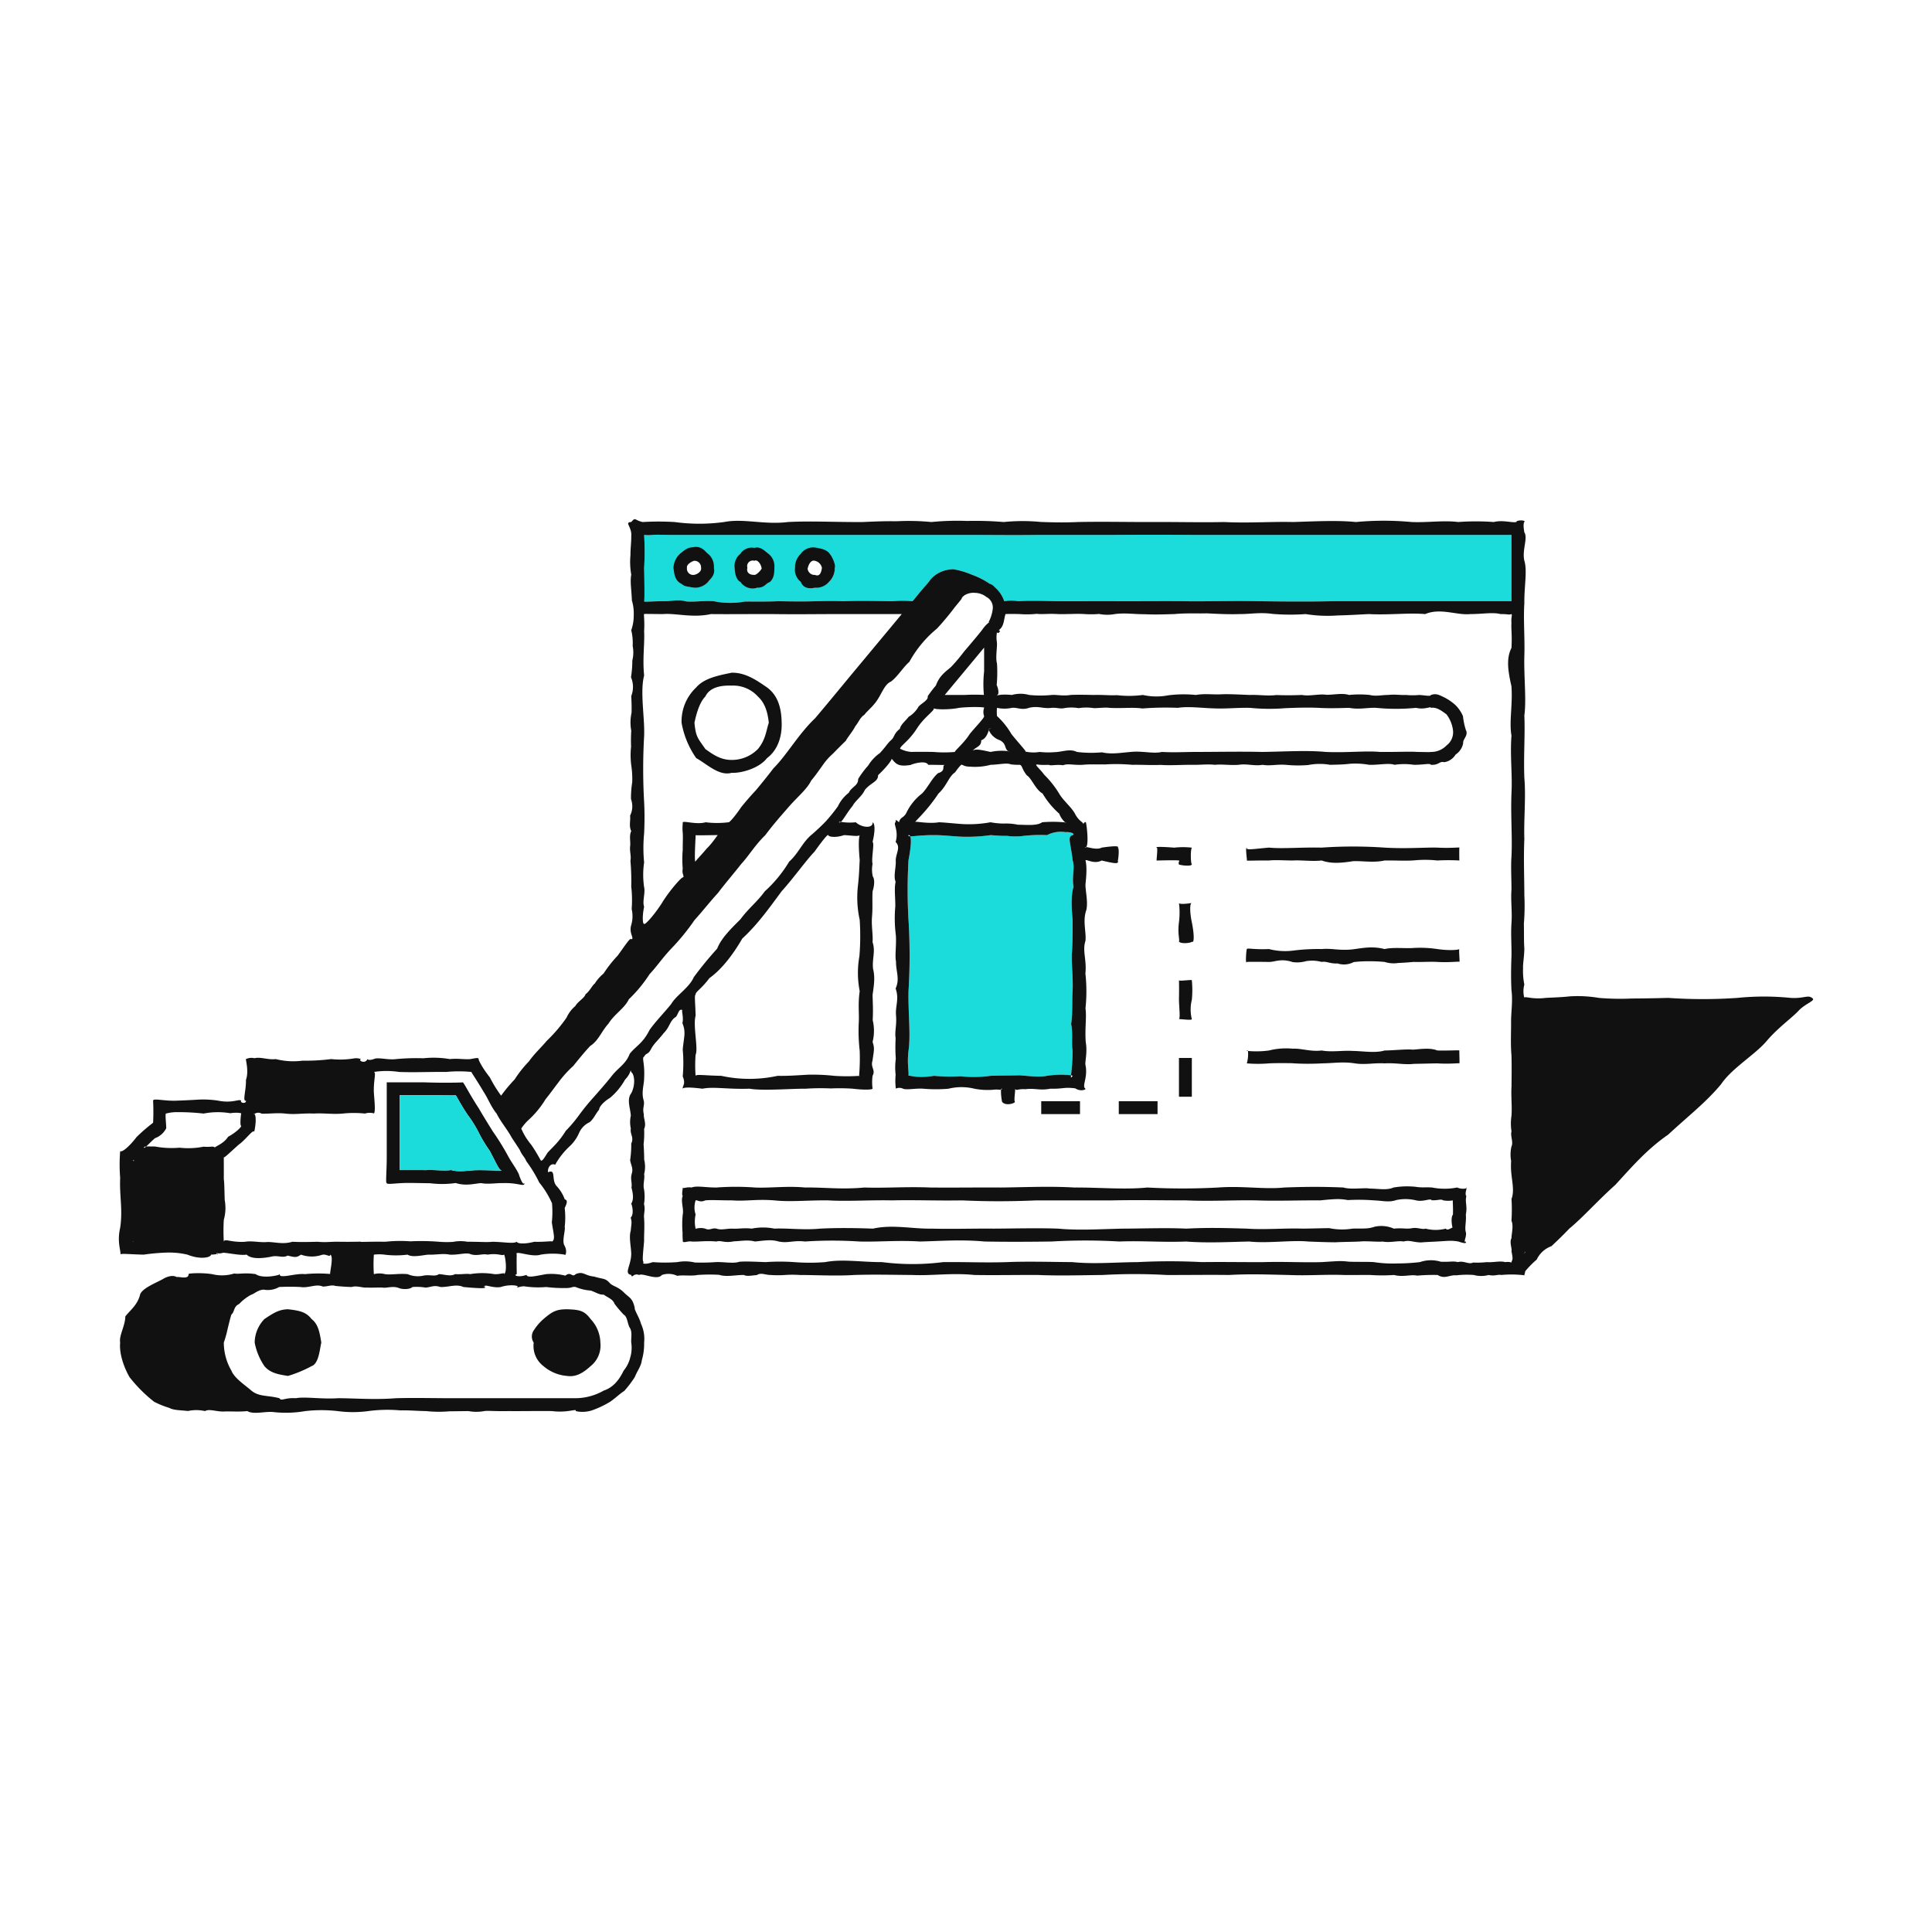 <svg xmlns="http://www.w3.org/2000/svg" viewBox="0 0 450 450"><defs><style>.cls-1{fill:none;}.cls-2{fill:#1bdbdb;}.cls-3{fill:#111;}</style></defs><g id="Large"><rect class="cls-1" width="450" height="450"/><path class="cls-2" d="M250.04,206.57c-.65,2.1-.43,5.24-.21,7.69.01,1.71.03,5.45-.19,8.08-.03,3.03.33,5.64.19,8.51-.17,2.61.06,4.7-.34,7.69.45,2.03.04,4.51.34,6.21a48.538,48.538,0,0,1-.37,5.69,20.898,20.898,0,0,0-5.6.14c-1.81.38-4.44.02-6.37-.12-1.59.05-4.42.04-6.77.12a28.822,28.822,0,0,1-6.97.1,40.079,40.079,0,0,1-6.17-.1c-4.14.65-5.67-.17-5.97,0,.11-1.22-.36-2.74,0-5.83.54-3.88-.1-8.7,0-13.9a136.666,136.666,0,0,0,0-16.59,120.658,120.658,0,0,1,0-13.91c.56-2.92.7-4.88.4-5.56.85.03,2.9-.31,5.57-.27,1.65-.03,3.76.22,6.04.35a37.613,37.613,0,0,0,7.1-.35c1.53.08,2.19.2,3.85.17a14.363,14.363,0,0,0,3.46.05,34.334,34.334,0,0,1,5.83-.22,6.976,6.976,0,0,1,4.33-.69c1.24-.11,2.36.42,1.64.69-1.32.34-.4,1.93,0,5.83C250.43,202.23,249.62,203.93,250.04,206.57Z"/><path class="cls-2" d="M294.32,124.59H277.5c-5.72-.04-11.8-.04-17.56,0h-17.8c-5.93.09-11.8,0-17.56,0H157.76c-2.48.04-4.36-.1-5.72,0a8.328,8.328,0,0,1-2.01,0,63.827,63.827,0,0,1,0,7.72c.09,3.89.11,7.88,0,7.72-.1.25,1.7,0,4.63,0,1.91.01,3.3-.48,5.15.05,1.79.19,4.27-.23,6.42-.05a18.916,18.916,0,0,0,7.24.08c2.42-.02,5.26.05,7.81-.08,2.74.05,5.25.09,7.73.03s4.9-.13,7.32-.03c4.59-.16,8.77-.02,11.57,0a27.574,27.574,0,0,1,4.63,0c.16-.11.98-1.2,2.03-2.43.95-1.14,2.03-2.31,2.03-2.44a6.591,6.591,0,0,1,2.44-1.9,7.488,7.488,0,0,1,3.05-.68,20.101,20.101,0,0,1,4.33,1.3,17.969,17.969,0,0,1,4.09,2.08,2.294,2.294,0,0,1,1.16.77,7.252,7.252,0,0,1,2.24,3.3,10.462,10.462,0,0,1,3.3,0c1.99-.14,5.23-.1,8.98,0,3.92.04,8.03-.02,13.24,0,4.86.06,10.47-.07,16.07,0,5.69.1,11.2-.14,17.48,0,5.67.07,11.74.13,17.49,0h41.59V124.59ZM164.93,135.54a4.619,4.619,0,0,1-3.28,1.36,5.696,5.696,0,0,1-3.28-1.36,4.64,4.64,0,1,1,6.56,0Zm14.08,0a4.313,4.313,0,0,1-3.28,1.36,3.354,3.354,0,0,1-3.28-1.36,4.64,4.64,0,1,1,6.56,0Zm10.79,1.36a4.64,4.64,0,1,1,4.64-4.64A4.643,4.643,0,0,1,189.8,136.9Z"/><path class="cls-3" d="M43.94,328.67c-.05-.01-.11-.01-.16-.02C43.75,328.67,43.8,328.68,43.94,328.67Z"/><path class="cls-3" d="M65.02,296.77a.141.141,0,0,1,.04.03.035.035,0,0,0,.01-.02A.419.419,0,0,0,65.02,296.77Z"/><path class="cls-3" d="M65.11,296.83c.03-.02.02-.04-.03-.04a.037.037,0,0,0,.01.03C65.1,296.82,65.1,296.83,65.11,296.83Z"/><path class="cls-3" d="M422.04,232.43c-.94-.75-1.93.19-4.96,0a61.599,61.599,0,0,0-12.41,0,117.026,117.026,0,0,1-16.12,0c-3,.08-5.79.13-8.45.14a58.898,58.898,0,0,1-7.68-.14,29.676,29.676,0,0,0-6.77-.36c-2.07.23-4.19.27-5.64.36-3.24.42-4.96-.52-4.96-.01a5.767,5.767,0,0,1,0-3.09,15.713,15.713,0,0,1-.3-3.78c-.06-1.13.27-2.58.3-4.64-.13-1.66-.06-3.52-.11-5.8a50.779,50.779,0,0,0,.11-6.62c-.01-4.22-.2-8.56,0-13.09-.15-4.61.39-9.73,0-14.24-.2-5.19.2-10.06,0-14.49.51-3.76-.13-9,0-13.85.14-4.12-.25-8.39,0-12.33-.04-4.04.72-7.53,0-9.9-.58-2.43.88-5.28,0-6.6-.31-1.65-.13-2.37,0-2.4.45-.5-1.9-.5-1.86,0-1.09.22-3.13-.53-5.27,0a55.811,55.811,0,0,0-8.28,0c-3.34-.44-7.11.16-10.84,0a69.576,69.576,0,0,0-12.99,0c-4.32-.44-9.65-.15-14.69,0-4.76-.13-10.56.29-15.98,0-5.29.12-11.12-.04-16.84,0-5.86.01-11.59-.12-17.26,0-3.03.14-5.56.09-8.65-.02a44.209,44.209,0,0,0-8.61.02,78.844,78.844,0,0,0-8.49-.25,60.979,60.979,0,0,0-8.35.25,55.423,55.423,0,0,0-8.14-.18c-2.87-.05-5.33.07-7.84.18-6.23.05-11.97-.29-17.44,0-5.52.69-10.3-.89-14.86,0a42.291,42.291,0,0,1-11.52,0,63.588,63.588,0,0,0-7.46,0c-2-.45-1.59-1.23-2.65,0-1.71.07.21,1.08,0,3.33.02,1.39-.2,2.87-.18,4.35a17.142,17.142,0,0,0,.18,4.59c-.31,1.54.06,3.51.15,6.01a10.133,10.133,0,0,1,.43,3.26,10.45,10.45,0,0,1-.58,3.66,12.396,12.396,0,0,1,.33,3.67,7.651,7.651,0,0,1-.08,3.38,24.619,24.619,0,0,1-.31,3.9,5.779,5.779,0,0,1,.06,4.38c.09,1.66.1,2.97.07,3.89a10.577,10.577,0,0,0-.07,4.17,37.303,37.303,0,0,0-.04,3.75,18.466,18.466,0,0,0,.04,4.32,21.285,21.285,0,0,1,.23,3.92,23.383,23.383,0,0,0-.29,3.95,4.88,4.88,0,0,1-.21,3.86c.14,1.31-.32,2.36.27,3.6-.53,1.07-.13,2.43-.25,3.45-.17,1.25.29,2.31.06,3.45a54.292,54.292,0,0,1,.19,6.03,27.982,27.982,0,0,1,.1,5.23,7.297,7.297,0,0,1-.1,3.71c-.61,1.96.86,3.21,0,3.33-.21-.48-1.24,1.16-3.15,3.79a28.814,28.814,0,0,0-3.3,4.19,9.628,9.628,0,0,0-2.06,2.35c-.57.38-1.13,1.72-2.16,2.49-.19.85-1.76,1.65-2.36,2.73a7.646,7.646,0,0,0-2.04,2.7,35.314,35.314,0,0,1-4.57,5.36c-1.48,1.74-2.95,3.06-4.21,4.85a26.628,26.628,0,0,0-3.31,4.18,35.623,35.623,0,0,0-3.15,3.78,29.954,29.954,0,0,1-2.62-4.25c-1.79-2.26-2.67-4.06-2.61-4.27-.06-.3-.23-.33-1.92,0-1.27.14-2.83-.2-4.8,0a22.598,22.598,0,0,0-6.16-.19,50.104,50.104,0,0,0-6.31.19c-1.79.24-3.49-.32-4.89-.13-1.66.67-1.87.08-1.83.13-.51,1.25-2.29.31-1.5,0a3.33,3.33,0,0,0-1.73-.14,19.524,19.524,0,0,1-5.22.14,46.24,46.24,0,0,1-6.66.37,16.53,16.53,0,0,1-6.24-.37c-1.78.23-3.54-.57-4.96-.2a2.984,2.984,0,0,0-1.98.2c-.13.04.74,2.8,0,4.84.07,2.42-.88,5.06,0,4.85.09.84-1.51.5-1.11,0-.47-.48-2.01.66-5.32,0a22.544,22.544,0,0,0-4.79-.24c-1.49.09-3.21.18-5.09.24-2.73.1-5.34-.63-5.32,0a51.378,51.378,0,0,1,0,5.14,40.962,40.962,0,0,0-3.84,3.32c-1.55,2.04-3.3,3.61-3.83,3.3a39.285,39.285,0,0,0,0,6.25c-.19,4.13.64,7.33,0,11.6-.8,3.39.27,5.58.04,6.17.34-.22,2.66.03,5.44.08a46.978,46.978,0,0,1,5.47-.48,18.366,18.366,0,0,1,4.71.48c3.29,1.31,5.59.55,5.48,0a8.727,8.727,0,0,0,1.41-.14c-.36-.54.06.13,1.48-.31,1.87.16,3.91.67,5.43.45,1.13,1.13,3.76.86,5.7.48,1.56-.42,2.63.4,3.86-.26,1.82.46,2.07.46,3.09-.22a7.438,7.438,0,0,0,4.91.04c.96-.27,1.88.67,1.91-.04.85.36-.12,4.05-.02,4.5a33.508,33.508,0,0,0-5.9.04c-1.98-.23-5.17.91-5.81.29.04-.06.02-.14-.08-.22a.034.034,0,0,1-.02.01.019.019,0,0,1,0-.03c-.01-.01-.02-.02-.03-.02a.594.594,0,0,0-.08.11c-.73.29-4.05.88-5.42-.14-2.56-.39-3.89.05-5-.15a9.51,9.51,0,0,1-5.16.15c-2.78-.41-5.82-.16-5.46,0-.04,1.32-2.02.55-2.79.68-.86-.53-2.27-.15-3.31.53-2.07,1.07-4.59,2.1-5.19,3.46-.56,2.44-2.23,3.62-3.46,5.18-.02,2.19-1.52,4.47-1.2,6.1-.26,2.47.83,5.69,2.18,8.04a33.339,33.339,0,0,0,5.72,5.73,20.433,20.433,0,0,0,3.52,1.43c1.11.58,2.34.5,4.37.73a9.206,9.206,0,0,1,3.98.02c.91-.56,2.45.08,4.18.11,1.68-.1,3.52.11,5.67-.11,1.5.9,4.28-.04,6.28.25a26.36,26.36,0,0,0,7.2-.25,33.443,33.443,0,0,1,7.55,0,26.809,26.809,0,0,0,7.13,0,33.529,33.529,0,0,1,7.4-.17c2.25-.04,4.39.16,6.08.17a28.376,28.376,0,0,0,5.43.05c1.58-.01,2.99-.04,4.43-.05a10.157,10.157,0,0,0,3.83-.03c.01-.01.01.01-.01.03.01,0,.02-.01.04-.01.41-.12,2.6.08,5.44.01,3.24.03,7.3-.05,10.18,0,3.63.47,5.94-.7,5.49,0a7.162,7.162,0,0,0,3.86-.19,22.241,22.241,0,0,0,4.18-1.99c1.23-.84,2.18-1.81,3.28-2.51a25.341,25.341,0,0,0,2.45-3.22c.6-1.5,1.52-2.62,1.64-3.93a13.387,13.387,0,0,0,.54-4.11,8.323,8.323,0,0,0-.73-4.39c-.37-1.44-1.6-3.28-1.45-3.66-.5-2.25-1.11-2.3-2.36-3.46-1.43-1.5-2.61-1.56-3.37-2.26-1.16-1.33-1.54-.93-3.72-1.61-2.3-.22-2.47-1.33-4.32-.57-.86.91-1.04-.74-2.4.35a13.56,13.56,0,0,0-4.46-.35c-2.11.35-4.4.99-4.59.17-1.77.66-3.19.15-2.27-.17-.01-.63-.06-3.7,0-4.54-.63-1.18,3.42.72,5.58,0a17.334,17.334,0,0,1,5.59,0c.04.43.75-.62-.04-2.09-.67-1.1.26-3.56.04-4.35a19.226,19.226,0,0,0,0-4.43c.62-1.25.68-1.84.01-2.01a8.847,8.847,0,0,0-1.95-3.15c-1.22-1.48-.01-3.99-1.94-3.16-.15-1.14.69-2.21,1.66-1.75a17.364,17.364,0,0,1,3.37-4.29,9.295,9.295,0,0,0,2.22-3.17,4.934,4.934,0,0,1,2.44-2.45c.99-.83,1.26-1.77,2.2-2.91.07-1.02,1.83-2.36,2.47-2.7a15.123,15.123,0,0,0,3.58-4.31c1.59-1.62,1.15-2.78,1.44-1.73.7.41,1.09,2.8,0,4.91-1.12,1.43-.18,3.56-.1,5.24a6.676,6.676,0,0,0,0,2.95c-.23,1.42.8,2.02.1,3.53a23.642,23.642,0,0,1-.26,3.86c.23,1.35.79,1.89.35,3.23-.33,1.28.16,2.01-.04,3.17.38,1.37.56,2.78-.05,3.72.43,1.15.5,2.7-.14,3.28.36,1.06.14,1.53.03,2.98-.47,1.62.04,3.47.11,5.46-.05,2.81-1.79,4.54,0,4.91.22.95.42-.54,1.85,0,.86-.53,4.19,1.37,5.28,0a4.784,4.784,0,0,1,3.6.2c1.16-.24,3.41.09,4.68-.2a39.961,39.961,0,0,1,5.06-.04c1.7.56,3.89.01,5.78.04.68.39,1.93.09,3.01.02.97-.65,1.9-.02,3.24-.02a22.843,22.843,0,0,0,3.31,0,24.363,24.363,0,0,1,3.42,0c3.71,0,8.63.27,12.66,0,4.49-.15,9.16-.03,13.66,0,4.34.21,9.24-.54,14.39,0,4.85.08,10.04-.03,14.83,0,4.94.21,9.87.05,15.02,0a132.237,132.237,0,0,1,14.9,0c4.88.02,9.67-.07,14.52,0,5.09-.29,9.31-.09,13.85,0,2.38.1,4.55.06,6.65.01,2.11-.04,4.14-.09,6.26-.01,2.11.03,4.18-.02,6.21,0a40.005,40.005,0,0,0,5.48,0c2.18.55,3.91-.18,5.39.15a42.276,42.276,0,0,1,4.79-.15c1.63,1.05,2.83-.09,4.34.08a21.061,21.061,0,0,1,4.07-.08,6.579,6.579,0,0,0,3.45,0c1.39.32,2.24-.19,2.9,0a25.534,25.534,0,0,1,5.38.06,3.421,3.421,0,0,0,.24-.93,22.578,22.578,0,0,1,2.68-2.72,6.067,6.067,0,0,1,3.43-3.12c1.31-1.22,2.74-2.59,4.16-4.09,3.19-2.63,6.38-6.29,10.73-10.2,3.84-4.17,7.28-8.22,12.3-11.69,4.87-4.51,8.77-7.49,12.29-11.7,2.6-3.85,8-6.93,10.73-10.2,2.65-3.11,5.99-5.41,7.59-7.21C420.93,233.52,423.08,233.01,422.04,232.43ZM150.03,132.31a63.874,63.874,0,0,0,0-7.72,8.327,8.327,0,0,0,2.01,0c1.36-.1,3.24.04,5.72,0h66.82c5.76,0,11.63.09,17.56,0h17.8c5.76-.04,11.84-.04,17.56,0h74.55v15.44H310.46c-5.75.13-11.82.07-17.49,0-6.28-.14-11.79.1-17.48,0-5.6-.07-11.21.06-16.07,0-5.21-.02-9.32.04-13.24,0-3.75-.1-6.99-.14-8.98,0a10.462,10.462,0,0,0-3.3,0,7.251,7.251,0,0,0-2.24-3.3,2.294,2.294,0,0,0-1.16-.77,17.97,17.97,0,0,0-4.09-2.08,20.098,20.098,0,0,0-4.33-1.3,7.489,7.489,0,0,0-3.05.68,6.592,6.592,0,0,0-2.44,1.9c0,.13-1.08,1.3-2.03,2.44-1.05,1.23-1.87,2.32-2.03,2.43a27.576,27.576,0,0,0-4.63,0c-2.8-.02-6.98-.16-11.57,0-2.42-.1-4.84-.03-7.32.03s-4.99.02-7.73-.03c-2.55.13-5.39.06-7.81.08a18.916,18.916,0,0,1-7.24-.08c-2.15-.18-4.63.24-6.42.05-1.85-.53-3.24-.04-5.15-.05-2.93,0-4.73.25-4.63,0C150.14,140.19,150.12,136.2,150.03,132.31Zm99.8,68.04c.6,1.88-.21,3.58.21,6.22-.65,2.1-.43,5.24-.21,7.69.01,1.71.03,5.45-.19,8.08-.03,3.03.33,5.64.19,8.51-.17,2.61.06,4.7-.34,7.69.45,2.03.04,4.51.34,6.21a48.577,48.577,0,0,1-.37,5.69,1.144,1.144,0,0,1,.37.14c-.36.57-.43.46-.37-.14a20.899,20.899,0,0,0-5.6.14c-1.81.38-4.44.02-6.37-.12-1.59.05-4.42.04-6.77.12a28.822,28.822,0,0,1-6.97.1,40.077,40.077,0,0,1-6.17-.1c-4.14.65-5.67-.17-5.97,0,.11-1.22-.36-2.74,0-5.83.54-3.88-.1-8.7,0-13.9a136.646,136.646,0,0,0,0-16.59,120.636,120.636,0,0,1,0-13.91c.56-2.92.7-4.88.4-5.56-.34-.01-.49-.08-.4-.27.17-.03.31.06.4.27.85.03,2.9-.31,5.57-.27,1.65-.03,3.76.22,6.04.35a37.614,37.614,0,0,0,7.1-.35c1.53.08,2.19.2,3.85.17a14.365,14.365,0,0,0,3.46.05,34.332,34.332,0,0,1,5.83-.22,6.976,6.976,0,0,1,4.33-.69c1.24-.11,2.36.42,1.64.69C248.51,194.86,249.43,196.45,249.83,200.35Zm-36.67-8.89c.01.02.04.03.07.06C213.13,191.55,213.11,191.53,213.16,191.46Zm34.94.09a29.985,29.985,0,0,0-5.36-.03c-1.22.89-3.76.58-5.67.57a13.219,13.219,0,0,0-3.19-.27,16.168,16.168,0,0,1-3.16-.3,28.096,28.096,0,0,1-6.16.44c-2.07-.11-4.1-.37-5.86-.44-2.32.4-5.25-.22-5.52-.09.14-.21.65-.71,1.36-1.48a39.622,39.622,0,0,0,4.05-5.12c1.93-1.77,2.41-4,3.87-4.94,1.03-1.48,1.65-2,1.5-1.75.3-.06.55.43,2,.43a13.86,13.86,0,0,0,4.76-.43c2.08-.05,3.76-.52,4.71-.11a13.385,13.385,0,0,0,2.05.11c.64.04.51,1.02,1.7,2.46,1.1.67,2.02,3.33,3.66,4.23a19.225,19.225,0,0,0,3.87,4.68,5.202,5.202,0,0,0,1.39,2.04c.07,0,.11-.01.11-.03C248.35,191.7,248.28,191.7,248.1,191.55Zm-30.54-26.68a.2.2,0,0,1-.01.13c.41.28,3.67.33,5.84-.13,2.71-.3,6.15-.2,5.83,0a2.88,2.88,0,0,0,0,1.94c.08.39-2.06,2.57-3.35,4.15-1.24,2.02-3.64,4.03-3.45,4.18a28.039,28.039,0,0,1-5.01,0c-2.02-.04-5.13-.02-5.12,0a6.51,6.51,0,0,1-2.64-.75c.11-.76,1.99-1.69,3.95-4.76,1.62-2.53,3.83-3.9,3.95-4.63C217.5,164.96,217.5,164.92,217.56,164.87Zm11.61-3.01a43.35,43.35,0,0,0-4.53.01h-4.59l9.17-11.03v5.52A26.73,26.73,0,0,0,229.17,161.86Zm9.75,13.21a.082.082,0,0,1,0,.07.397.397,0,0,1-.13-.09c.02,0,.06.01.13.02-.16-.43-1.95-2.33-3.35-4.11a17.868,17.868,0,0,0-3.35-4.18,9.357,9.357,0,0,1,0-1.91,8.149,8.149,0,0,0,3.47,0c1.25-.15,2.24.63,4.05-.02,2.22-.49,3.12.28,5.23.02,1.17-.1,2.02.31,3,.05a10.111,10.111,0,0,1,3.26.02,11.528,11.528,0,0,1,3.49-.01c1.02.05,2.51-.21,3.7-.06,2.7.17,5.47-.18,7.65.15a69.856,69.856,0,0,1,8.29-.15c2.38-.39,5.52.04,8.24.12,2.89.14,5.54-.18,8.54-.12a44.939,44.939,0,0,0,8.19.08c2.63-.11,5.34-.19,7.75-.08,2.45.15,4.99.06,7.14,0,2.41.45,4.23-.09,6.31,0a46.95,46.95,0,0,0,9.29,0c2.1.5,3.5-.44,3.47,0,1.3-.21,2.41.62,3.62,1.51a7.711,7.711,0,0,1,1.51,3.63,3.843,3.843,0,0,1-1.51,3.63,4.889,4.889,0,0,1-3.62,1.5c-.02.07-1.47.02-3.24,0-1.4-.13-4.99.04-8.67,0-3.17-.31-7.79.22-12.56,0-4.62-.42-9.47-.07-14.88,0-4.95-.12-10.59,0-15.67,0-2.54.01-4.81.16-7.63,0-2.08.49-4.55-.29-7.25,0-2.58.21-4.44.6-6.75.09a26.765,26.765,0,0,1-5.81-.09c-1.66-.83-3.43.02-5.19.05a17.894,17.894,0,0,1-3.48-.05A8.57,8.57,0,0,1,238.92,175.07Zm-6.02-2.65c1.59.86.98,1.86,1.91,2.54a.382.382,0,0,1,.27.18,1.266,1.266,0,0,1-.27-.18,12.508,12.508,0,0,0-4.09.18c-1.92-.4-3.54-.84-4.18-.25.71-.94,2.07-.97,2-2.47,1.13-.35,1.52-1.65,1.79-2.34-.02-.18.02-.3.15-.35a1.714,1.714,0,0,0-.15.35A4.244,4.244,0,0,0,232.9,172.42Zm-2.4-2.7c.07-.11.14-.12.22-.01A.517.517,0,0,0,230.5,169.72Zm-68.48,24.8c-.01.11,4.84-.04,5.18,0-.13,0-1.21,1.8-2.59,3.12-1.32,1.59-2.58,2.83-2.65,3.08C161.66,200.18,162.08,194.45,162.02,194.52Zm-11.99-37.19c-.4-3.96.15-7.3,0-10.3.15-2.57-.14-4.07,0-4-.09-.07,1.6-.01,4.44,0,2.87-.25,6.86.95,11.12,0,4.21.05,9.6-.02,14.44,0,5.63.08,10.01,0,14.45,0h15.56s-4.48,5.39-10.46,12.57c-2.99,3.59-6.31,7.66-9.71,11.68-3.85,3.64-6.61,8.58-9.71,11.67-1.5,1.96-2.88,3.66-4.12,5.14-1.28,1.36-2.38,2.66-3.35,3.84-1.98,2.91-2.96,3.72-2.99,3.59a21.132,21.132,0,0,1-5.34,0c-2.09.61-4.98-.37-5.34,0,.05.13-.11.9-.03,2.1.13,1.07.02,2.79.03,4.32a26.992,26.992,0,0,0,0,4.42c-.26,1.25.52,1.84,0,2.01-.31,0-2.7,2.63-4.5,5.4-1.72,2.87-4.34,5.85-4.49,5.4-.32.16-.5-1.58,0-3.99-.46-1.13.32-3.27,0-4.53a19.622,19.622,0,0,1,0-5.78,34.437,34.437,0,0,1,0-6.75c.11-2.47.13-4.84,0-7.34a135.677,135.677,0,0,1,0-15.36C150.21,167.21,149.03,161.18,150.03,157.33ZM30.99,270.32c.14-.14.21-.1.24.09C30.93,270.37,30.83,270.34,30.99,270.32Zm0,18.91a.352.352,0,0,1,.15-.17C31.09,289.16,31.04,289.22,30.99,289.23Zm19.06-21.95c-.44-.43-.99-.03-2.62-.2a18.262,18.262,0,0,1-5.62.24,21.132,21.132,0,0,1-5.73-.28c-.87,0-1.59-.03-2.04.01-.26.23-.44.35-.51.27-.04-.17.15-.24.51-.27.47-.42,1.21-1.22,2.05-1.94a4.721,4.721,0,0,0,2.57-2.21c.22.17-.29-3.49,0-3.53a9.607,9.607,0,0,1,2.64-.33,52.549,52.549,0,0,1,6.12.33,17.418,17.418,0,0,1,6.22-.08c1.43-.23,2.72-.04,2.54.08v-.02c-.03-.01-.38,2.85,0,2.87.05.39-1.56,1.78-3.05,2.55C52.17,266.37,50.05,267.06,50.05,267.28Zm70.31,32.49c.3.22.55-.13,1.72-.17a21.047,21.047,0,0,0,5.14.17,32.871,32.871,0,0,0,4.61.24c1.43,0,1.4-.38,2.25-.24a11.072,11.072,0,0,0,3.55.83c1.49.57,2.02,1,2.98.94,1.06.77,2.13,1.04,2.52,2.13a26.794,26.794,0,0,0,2.13,2.52c.85.48.85,1.88,1.34,2.92.78,1.09.33,2.51.43,3.61a7.946,7.946,0,0,1-.22,3.41,7.696,7.696,0,0,1-1.55,3.12c-1.03,2.12-2.37,3.89-4.65,4.65a13.367,13.367,0,0,1-6.53,1.77H106.92c-4.83.03-9.78-.13-14.68,0-5.06.4-9.5.01-13.48,0-3.94.26-7.72-.41-9.86,0-2.7-.17-3.33.8-3.82,0-2.79-.73-4.73-.29-6.53-1.77-1.46-1.29-3.94-2.86-4.65-4.65a13.034,13.034,0,0,1-1.77-6.53,27.088,27.088,0,0,0,.87-3.11c.31-1.28.63-2.61.89-3.41.79-.67.48-1.89,1.81-2.47a10.764,10.764,0,0,1,2.82-2.17c.71-.18,1.51-1.1,2.89-1.18a5.291,5.291,0,0,0,3.61-.61,48.875,48.875,0,0,1,4.98,0c1.9.3,3.61-.8,5.18-.11,1.15.02,1.97-.46,2.96-.14,1.27.13,2.62.21,3.75.25,1.22-.39,2.5.23,3.54.12.72.06,2.3-.01,3.62,0,.87.22,2.37-.43,3.77.08.81.38,2.62.41,3.24-.2a12.329,12.329,0,0,1,3.07.14c1.42-.14,1.98-.64,3.45-.14,2.03.06,3.64-.77,5.37,0,2.39.22,5.63.47,4.98,0-.34-.05-.4-.39,0,0-.34-.87,1.78.35,3.71,0C119.1,298.97,121.33,299.58,120.36,299.77Zm-5.24-3a16.84,16.84,0,0,0-5.61,0c-.98-.17-1.86.1-3.54,0-1,.61-2.55.03-3.75,0-.91.68-2.16.02-3.68.37a6.025,6.025,0,0,1-3.61-.37c-2.26-.21-4.26.3-5.56-.07a5.396,5.396,0,0,0-2.29.07,32.707,32.707,0,0,1,0-4.54,10.177,10.177,0,0,1,2.3-.02,21.378,21.378,0,0,0,5.55.02c1.11.69,3.14.18,4.78,0,1.65.09,3.49-.34,5.02,0,1.95.12,3.86-.55,4.8-.14,1.52.57,2.88-.17,4.01.14,2.53-.39,3.37.35,3.82,0,.3-.11.9,4.26,0,4.54C117.76,296.27,116.44,296.88,115.12,296.77Zm13.45-16.51a22.207,22.207,0,0,1-.04,4.45c.41,2.76.86,3.97.04,4.49.18-.22-1.89.12-4.13.03-2.28.6-3.9.45-4.08,0-.77.51-2.86.05-5.67,0-1.16.16-3.46-.03-5.81,0a8.912,8.912,0,0,0-3.35.03,23.156,23.156,0,0,1-3.31-.03,51.227,51.227,0,0,0-6.68-.1,31.29,31.29,0,0,0-5.79.1c-3.39-.06-5.96.09-5.67,0,.19-.05-1.98.05-4.99,0-2.17-.05-3.08.2-5.12,0-1.87.05-3.76.1-5.87,0-2.14.65-3.87.08-5.76.05-1.72.19-3.66-.33-5.22-.05-3.29.22-4.9-.87-4.99,0a42.722,42.722,0,0,1,0-5.11,10.245,10.245,0,0,0,.21-4.62c-.07-1.88-.06-3.81-.21-4.87.01-2.4-.01-4.74,0-5.11.03.3,1.23-.91,3.52-2.95,1.37-.91,3.41-3.69,3.53-2.95.08.09.74-3.36.1-4.16-.15.08-.19.1-.1-.09a.805.805,0,0,1,.1.09,1.49,1.49,0,0,1,1.65-.07c1.61.07,3.58-.23,5.48-.02,2.46.28,3.88-.11,6.72,0,2.18-.15,4.32.22,6.71,0a24.435,24.435,0,0,1,5.17,0,3.659,3.659,0,0,1,2.1-.04c.36-.46.13-2.77-.03-4.81-.11-2.92.61-4.75,0-4.84a19.415,19.415,0,0,1,5.89,0c1.92.07,3.82.06,5.65.03,1.84-.02,3.61-.06,5.29-.03a29.982,29.982,0,0,1,5.9,0c-.13-.03,1.21,1.86,2.92,4.77.88,1.3,1.7,3.46,2.94,4.92.93,1.89,2.52,3.73,3.5,5.57.56.86,1.24,1.87,1.87,2.85.63,1.45,1.07,1.53,1.56,2.69a30.952,30.952,0,0,1,3,4.95A20.925,20.925,0,0,1,128.57,280.26Zm18.1-34.8c-.95,2.49-2.68,3.16-4.3,5.3-1.41,1.77-2.53,3.02-4.06,4.76a52.456,52.456,0,0,0-3.46,4.24,31.119,31.119,0,0,1-3.07,3.63,19.932,19.932,0,0,1-2.31,3.08c-.71.77-1.36,1.38-1.95,2.04-.91,1.5-1.18,1.85-1.52,1.83-.13-.18-1.21-2.23-2.3-3.75a14.853,14.853,0,0,1-2.29-3.73,11.537,11.537,0,0,1,1.49-1.81,22.122,22.122,0,0,0,4.18-5.03c1.01-1.23,1.97-2.59,3-3.93a26.168,26.168,0,0,1,3.43-3.8c1.12-1.37,2.57-3.2,3.99-4.69,1.87-1.18,2.54-3.3,4.23-5.19,1.42-2.27,3.7-3.5,4.75-5.67a31.966,31.966,0,0,0,4.81-5.83c1.62-1.7,2.9-3.67,5.08-5.98a51.747,51.747,0,0,0,5.38-6.6c2.04-2.26,3.66-4.37,5.49-6.35,1.63-2.18,3.55-4.37,5.42-6.76,1.87-2.04,3.29-4.5,5.57-6.67,1.93-2.57,3.27-4.07,5.34-6.45,2.03-2.38,4.38-4.23,5.38-6.3.93-1.08,1.75-2.29,2.57-3.42a14.626,14.626,0,0,1,2.51-2.86c1.26-1.3,1.82-1.85,2.97-2.97.42-.81,1.71-2.33,2.22-3.4.85-1.04,1.06-1.97,2.13-2.68.37-.57,1.51-1.53,2.25-2.45,1.64-1.82,2.2-4.54,3.93-5.27,1.63-1.25,2.7-3.19,4.29-4.61a26.444,26.444,0,0,1,6.42-7.73,62.872,62.872,0,0,0,4.19-5.03c.94-1.12,1.42-1.75,1.5-1.83.24-.92,1.81-1.61,3.18-1.46a4.413,4.413,0,0,1,2.64.95,2.771,2.771,0,0,1,1.48,2.8,8.767,8.767,0,0,1-.94,3.02c.33.07-.47.3-1.52,1.83-.8,1.05-2.31,2.83-4.26,5.12a39.306,39.306,0,0,1-3.02,3.57c-1.62,1.35-2.71,2.15-3.51,4.3a27.238,27.238,0,0,0-1.91,2.5c.24.87-1.39,1.59-2.11,2.39a6.486,6.486,0,0,1-2.32,2.39c-.6.83-1.88,1.81-2.03,2.78-1.58,1.25-1.14,1.95-2.23,2.8-.87.88-.97,1.26-2.42,2.85a9.688,9.688,0,0,0-2.75,2.93,20.75,20.75,0,0,0-2.33,3.12c.04,1.59-1.52,1.79-2.19,3.22a8.597,8.597,0,0,0-2.53,3.15,39.272,39.272,0,0,1-2.71,3.38c-.98,1.04-2.04,2.03-3.21,3.06-2.34,1.84-3.22,4.5-5.42,6.43a30.192,30.192,0,0,1-5.68,6.92c-1.79,2.48-3.75,3.91-5.66,6.5-1.79,1.82-4.45,4.27-5.43,6.85a83.513,83.513,0,0,0-5.46,6.66c-1.01,2.39-4.08,4.24-5.19,6.15-1.11,1.47-3.89,4.34-5.13,6.18C149.71,243.07,148.09,243.64,146.67,245.46Zm53.57-45.11c-.09,1.42-.1,3.17-.41,5.95a24.285,24.285,0,0,0,.41,7.95,57.62,57.62,0,0,1-.07,8.49,21.942,21.942,0,0,0,.07,8.11c-.45,3.19-.07,5.18-.23,7.57a40.793,40.793,0,0,0,.23,6.33,48.389,48.389,0,0,1-.14,5.84c.05,0,.1-.01.14-.01-.09.12-.13.12-.14.01a43.486,43.486,0,0,1-5.83-.01,45.598,45.598,0,0,0-6.08-.26c-2.27.12-4.7.32-7.06.26a30.833,30.833,0,0,1-13.14,0c-3.69-.05-5.81-.42-5.97,0a31.773,31.773,0,0,1,0-4.9c.66-1.44-.65-6.8,0-9.09-.05-2.76-.33-4.89,0-4.9-.05-.73,1.24-1.21,3.21-3.86,2.49-1.77,5.14-4.86,7.66-9.22,3.44-3.17,6.08-6.81,9.15-11,2.83-3.12,5.67-7.17,7.66-9.22,1.8-2.53,3.15-4.19,3.22-3.87.09.43,1.82.64,3.66,0,1.48.03,3.31.39,3.66,0C200.13,194.78,199.85,196.06,200.24,200.35Zm151.81,84c.54,1.17-.02,3.18,0,4.06-.53.92.2,2.55,0,3.02.44,2.13.2,1.85,0,2.54-.2.31.19-.17-1.49,0-1.17-.35-2.79.13-4.26,0a19.965,19.965,0,0,1-3.21.1c-.97.52-2.16-.5-3.51-.1-1.2-.29-1.55-.01-3.99-.09a7.908,7.908,0,0,0-4.88.09,45.734,45.734,0,0,1-5.17.31,29.198,29.198,0,0,1-5.54-.31c-1.62-.11-4.04-.01-5.94-.11a14.747,14.747,0,0,0-2.97-.09c-1.1.05-2.27.15-3.32.2-3.78.13-8.64-.14-13.45,0-4.87.03-9.19-.07-14.36,0a143.289,143.289,0,0,0-14.95,0c-5.15.03-10.19.51-15.24,0-5.32-.04-10.5-.2-15.22,0-5.28.17-9.57-.06-14.87,0a55.979,55.979,0,0,1-14.23,0c-4.89.02-9.18-.78-13.27,0a45.286,45.286,0,0,1-7.18,0,47.818,47.818,0,0,0-6.68,0c-1.98-.07-4.72-.22-6.12-.08-1.37.49-3.81-.02-5.52.08a46.12,46.12,0,0,1-4.84.09,9.738,9.738,0,0,0-4.08-.09,37.372,37.372,0,0,1-5.72,0c-2.18.77-2.62.17-2.01,0-.54.06-.27-1.74,0-4.98-.05-1.27.15-3.4-.02-5.38-.09-.86.34-1.97-.01-3.13a11.396,11.396,0,0,0,.03-3.35c-.35-1.29.21-2.53,0-3.64a7.06,7.06,0,0,0,0-3.45c.04-.58-.05-2.25-.12-3.52a22.543,22.543,0,0,0,.12-3.56c.59-1.29-.2-2.53-.06-3.39-.39-1.56.2-2.01-.02-3.18-.65-1.91.11-3.88.08-5.29.2-3.48-.61-4.73,0-4.98.43-.92.9-.41,1.57-1.7.74-1.42,1.58-1.97,2.92-3.71,1.59-1.58,1.42-2.94,2.91-3.86.61-.73.67-2.05,1.59-1.55-.44-.26.3,1.7-.08,2.99.85,2.17.4,2.9.08,6.15a34.664,34.664,0,0,1,0,6.28c.77,1.81-.09,2.14,0,2.86.14-.32,1.53-.39,4.6,0,2.63-.53,5.72.17,10.97,0,3,.53,9.51-.02,13.09,0a51.849,51.849,0,0,1,5.83-.06,45.388,45.388,0,0,1,5.14.06c2.14.27,4.32.3,4.59,0a11.381,11.381,0,0,1,0-3.02c.77-1.33-.54-1.94-.01-3.54.28-2.26.56-2.73.01-4.33a10.607,10.607,0,0,0,.03-5.07c.12-2.48.03-3.39-.03-5.88.36-2.48.59-4.14.12-6.05-.28-2.26.61-4.07-.12-6.24.13-1.82-.31-3.75-.13-5.92.19-2.17.02-3.83.13-5.92.36-1.09.59-2.7.05-3.48a6.999,6.999,0,0,1-.05-2.91c-.34-1.18.49-4.81,0-5.1.69-2.94.5-4.31,0-4.6.19,1.49-2.52,1.31-3.91,0a12.993,12.993,0,0,1-3.47-.09c-.17.15-.32.19-.45.09,0-.1.17-.11.45-.09.57-.48,1.42-2.13,2.74-3.74.6-1.18,2.21-2.25,2.85-3.72,1.43-1.71,3.11-1.89,3.07-3.41,2.19-2.1,3.11-3.43,3.18-3.83,1.06,1.33,1.67,1.89,4.48,1.43-.28,0,3.4-1.3,4.02-.02.93-.02,3.34.06,3.84.03.02-.02.04-.02.07-.03.04.01.01.02-.07.03-.74.24.39,1.35-1.54,1.91-1.41,1.14-2.41,3.41-3.75,4.75a12.481,12.481,0,0,0-3.69,4.6c-.73,1.22-1.28.77-1.67,2.09-.73-.63-.8-.7-.78,0-.68.22.79,1.9,0,4.6,1.24,1.21.08,2.56.02,4.28.14,1.48-.6,3.7-.02,4.97-.37,1.64-.04,3.87-.08,5.79a30.548,30.548,0,0,0,.08,6.24c.29,2.24-.24,5.11.09,6.56-.04,2.31.94,3.97-.09,6.28.87,2.45-.1,4.11.09,6.24.19,2.52-.34,3.56-.09,5.4a37.435,37.435,0,0,0,.04,4.73,14.788,14.788,0,0,0-.04,3.71,14.394,14.394,0,0,0,.05,3.24,2.012,2.012,0,0,1,1.73.04c.92.31,2.81-.14,4.64-.02a34.297,34.297,0,0,0,5.86.01,12.703,12.703,0,0,1,6.06-.01,15.969,15.969,0,0,0,4.54.23c.67-.11,1.33.06,1.66,0,.04-.19.11-.28.23-.23-.01.14-.09.2-.23.23a12.669,12.669,0,0,0,.25,2.82c.88,1.14,3.25.23,2.98-.02-.27-.38.18-2.66.03-2.99.37.53.72-.06,2.42.08,2.22-.3,3.4.36,5.77-.12,3.15.07,3.1-.41,5.82-.09,1.39.87,2.58.24,2.41.09-.95-.57.62-2.53,0-5.52-.17-.71.5-2.87.06-5.33-.23-3.23.24-5.87-.06-7.86a37.57,37.57,0,0,0-.02-8.14c.34-3.23-.76-5.24.02-7.59.21-2.13-.71-4.64.2-7.18.44-1.95-.24-4.49-.2-6,.44-3.89.11-5.13,0-5.53.12-.45,1.92.97,3.77,0,3.3.77,4.02.86,3.76,0,.1-.12.42-2.85,0-3,.5-.55-2.01-.26-3.76,0-1.06.59-2.93-.07-3.58-.14a.284.284,0,0,1-.19.14c-.09-.13,0-.17.19-.14.7-.98-.11-6.81-.19-5.77-.87.1-.03.92-.76.02-.01-.01-.01-.02-.02-.02a5.459,5.459,0,0,1-1.69-2.04c-.87-1.55-2.78-3.07-3.67-4.65a22.824,22.824,0,0,0-3.53-4.44c-.54-.83-1.79-1.94-1.83-2.25.44-.23.06.12,2.94,0,.48.29,1.73-.13,3.34.1,1.15-.45,2.31,0,4.58-.1,1.49-.16,2.97-.08,5.17-.09a42.301,42.301,0,0,1,6.36.09c2.46-.04,4.25.12,6.62.02,2.13.16,4.75-.03,7.18-.02,2.03.05,3.61-.2,5.48,0,1.74-.18,3.39.15,5.54,0,1.78-.32,3.69.34,5.52,0,1.87.31,3.13-.15,5.43,0a28.626,28.626,0,0,0,5.21.05,14.118,14.118,0,0,1,5.11-.05c1.22-.04,2.91-.03,4.69-.25a18.793,18.793,0,0,1,4.42.25c2.02.07,4.72-.48,5.88,0a15.196,15.196,0,0,1,4.53,0c2.43,0,3.72-.43,3.96,0,1.9.11,1.94-.91,3.11-.61a3.745,3.745,0,0,0,2.63-1.77,4.129,4.129,0,0,0,1.77-2.63c-.13-1.01,1.3-1.8.62-3.12a16.609,16.609,0,0,1-.67-3.22,8.33,8.33,0,0,0-1.71-2.53,11.945,11.945,0,0,0-2.61-1.81c-1.22-.58-1.87-1-3.14-.58-.11.37-1.08.12-2.68,0a16.55,16.55,0,0,1-3.15,0c-1.03.08-2.46-.19-4.15,0-1.23-.03-2.8.38-4.27,0a23.494,23.494,0,0,0-4.82,0c-1.57-.5-3.42-.03-5.28-.04-1.67-.27-3.97.39-5.67.04-1.93.08-3.84.1-6,.02-2.18.26-3.95-.1-6.13-.02-2.27-.08-4.18-.21-6.37-.17-2.11.15-4.09-.21-6.22.17a28.442,28.442,0,0,0-6.43.08,14.469,14.469,0,0,1-5.93-.08,24.422,24.422,0,0,1-6.03.05c-1.78.09-3.17-.11-5.4-.05-2.2-.04-3.34-.08-5.35-.01-1.8.32-3.38-.1-4.44.01a26.402,26.402,0,0,1-5.26,0,7.401,7.401,0,0,0-4.02,0c-3.07-.29-3.43.28-3.47,0,.41.06.5-1.03-.07-2.32a32.787,32.787,0,0,0,.07-5c-.41-1.46.12-3.9-.03-5.01a6.798,6.798,0,0,1,.03-2.31c.14.61,1.15-.36.38-.45,1.29-.82,1.18-2.45,1.6-3.75.29-.02,1.66-.05,3.3,0a21.509,21.509,0,0,0,3.98-.06c1.25.17,2.66-.08,4.97.06,1.74.07,4.47-.13,6.16,0a22.204,22.204,0,0,0,3.4-.03,9.458,9.458,0,0,0,3.64.03c2.43-.32,4.62.05,6.82.03,2.5.12,4.63.04,7.1-.03,2.68-.26,5.44-.1,7.48-.17,2.75.14,5.55.26,7.66.17,2.6.02,4.72-.46,7.7-.04a49.618,49.618,0,0,0,7.7.04,32.09,32.09,0,0,0,7.45.32c2.41-.05,4.79-.2,7.28-.32,4.66.26,9.18-.34,13.11,0,3.57-1.51,7.37.33,10.53,0,2.8,0,5.24-.47,7.02,0,2-.01,1.82.24,2.55,0,.24.25-.13.8,0,2.07-.11,1.41.17,2.52,0,5.81-1.2,2.37-.88,5.14,0,8.95.3,4.54-.57,8.18,0,11.48-.36,4.7.24,8.86,0,13.43-.21,5.45.23,9.96,0,14.76-.17,2.25.01,5.38,0,7.69-.2,2.52.2,5.09,0,7.8-.18,2.76.05,4.91,0,7.72-.1,2.31-.14,5.43,0,7.9.35,2.53-.14,5.41-.09,7.68,0,2.4-.13,5,.09,7.48.07,2.54.03,5.24.01,7.33-.14,2.08.16,4.69-.01,6.76a12.111,12.111,0,0,0,.01,3.66c-.33.95.49,2.51-.01,3.49a8.409,8.409,0,0,0-.08,3.38,16.868,16.868,0,0,0,.08,3.15c.21,2,.66,4.04.01,5.68A41.18,41.18,0,0,1,352.05,284.35Zm3,7.63a1.494,1.494,0,0,1,.21-.5A.915.915,0,0,1,355.05,291.98Z"/><path class="cls-3" d="M355.05,296.97a.091.091,0,0,1-.04.06C355.25,297.06,355.27,297.06,355.05,296.97Z"/><path class="cls-3" d="M65.08,296.77l-.01.01.01.01Z"/><path class="cls-3" d="M50.54,292.09a1.489,1.489,0,0,0,.09.14C50.87,292.06,50.8,292.05,50.54,292.09Z"/><rect class="cls-3" x="274.602" y="246.418" width="3" height="9.031"/><rect class="cls-3" x="242.522" y="256.495" width="9.032" height="3"/><path class="cls-3" d="M277.602,210.292c-.01.001-.015.015-.024.017C277.601,210.301,277.614,210.295,277.602,210.292Z"/><path class="cls-3" d="M277.602,214.807c-.434-1.96-.555-4.363-.024-4.498-.289.093-3.035.462-2.976-.017a18.145,18.145,0,0,1,0,4.516c-.362,2.693.22,4.088,0,4.516.569.625,3.016.278,3,0C278.154,219.784,278.211,217.872,277.602,214.807Z"/><path class="cls-3" d="M274.602,228.354l.002.001C274.601,228.304,274.6,228.288,274.602,228.354Z"/><path class="cls-3" d="M277.602,228.354c.257-.27-2.683.218-2.998.001.01.262.051,1.969-.002,4.515.049,2.068.332,4.151,0,4.516.267-.08,2.942.344,3,0a9.279,9.279,0,0,1,0-4.516A22.692,22.692,0,0,0,277.602,228.354Z"/><path class="cls-3" d="M269.395,200.435c.54-.009,4.678-.133,5.207,0,.265.017-.268.47,0,.825-.59.155,3.095.746,3,0-.241.075-.377-3.202,0-3.825a18.398,18.398,0,0,0-4.104,0c-1.911-.156-4.637-.295-4.104,0C269.741,197.243,269.377,199.881,269.395,200.435Z"/><rect class="cls-3" x="260.585" y="256.495" width="9.031" height="3"/><path class="cls-3" d="M162.17,176.586c2.438,1.326,5.308,4.249,8.239,3.418,2.333.117,6.454-1.093,8.238-3.418,2.496-1.872,3.516-4.993,3.418-8.239-.05-2.79-.562-6.161-3.418-8.239-2.398-1.646-5.02-3.493-8.238-3.418-2.84.594-6.371,1.218-8.239,3.418a10.829,10.829,0,0,0-3.418,8.239A20.518,20.518,0,0,0,162.17,176.586Zm2.12-14.357c.92-1.952,3.202-2.638,6.118-2.538a7.762,7.762,0,0,1,6.118,2.538c1.691,1.55,2.292,3.739,2.538,6.118-.616,1.867-.732,3.953-2.538,6.119a8.526,8.526,0,0,1-6.118,2.539c-2.632.005-4.453-1.354-6.118-2.539-1.702-2.52-2.212-2.686-2.538-6.119C162.295,165.738,163.068,163.457,164.291,162.229Z"/><path class="cls-3" d="M290.413,200.425c-.134.105,2.152-.03,5.149,0,1.49-.165,3.43-.006,5.611.002,1.89-.129,4.463.258,6.667-.002,2.291.817,4.676.567,7.311.164,2.141-.106,4.825.411,7.343-.164,3.026-.027,4.56.115,6.799-.019a26.177,26.177,0,0,1,5.479.019,48.192,48.192,0,0,1,5.149,0c-.035-.031-.048-2.908,0-3,.145-.106-2.005.17-5.149,0-2.837-.068-7.312.299-12.278,0a106.704,106.704,0,0,0-14.654,0c-4.868-.107-9.067.311-12.278,0-3.275.276-5.548.703-5.149,0C289.995,197.331,290.533,200.503,290.413,200.425Z"/><path class="cls-3" d="M290.413,224.053c.481-.036,1.701-.043,5.149,0,1.275.053,2.767-.9,5.508.032a7.444,7.444,0,0,0,3.124-.213,8.512,8.512,0,0,1,3.645.181c1.011-.236,2.097.477,3.677.346a4.903,4.903,0,0,0,3.794-.313,27.664,27.664,0,0,1,3.484-.189,36.364,36.364,0,0,1,3.699.156,7.049,7.049,0,0,0,3.245.234c1.117-.039,1.904-.096,3.489-.234,2.199.051,3.913-.094,5.545,0,2.929.177,5.39-.19,5.149,0,.148.141-.186-2.94,0-3-.221.199-2.228.417-5.149,0a26.571,26.571,0,0,0-5.485-.255c-2.099.156-4.76-.213-6.793.255-2.937-.744-5.079-.222-7.593.089-3.143.297-4.621-.308-7.062-.089a46.063,46.063,0,0,0-6.444.332,15.016,15.016,0,0,1-5.833-.332c-3.54.16-4.966-.296-5.149,0C290.293,221.166,290.018,224.811,290.413,224.053Z"/><path class="cls-3" d="M290.413,244.681c-.086.032.016.073.264.109C290.627,244.642,290.544,244.585,290.413,244.681Z"/><path class="cls-3" d="M290.413,247.681a31.256,31.256,0,0,0,5.149,0c1.337-.073,3.135-.066,5.234-.045a55.26,55.26,0,0,0,7.044.045c3.076-.05,4.835-.433,7.69-.009,2.424.392,4.494-.141,6.964.009,2.755-.149,4.629.378,6.847.11,2.089-.029,3.942-.094,5.43-.11,3.069.185,5.112-.108,5.149,0,.087-.003-.065-3.167,0-3-.149-.115-1.976.058-5.149,0-1.596-.694-3.993-.317-5.642-.196-1.632-.162-4.469.179-6.636.196-2.117.66-5.261.119-7.297.108-2.536-.168-4.953.325-7.357-.108-2.567.323-4.759-.53-6.679-.416a16.311,16.311,0,0,0-5.598.416,21.772,21.772,0,0,1-4.885.109A7.914,7.914,0,0,1,290.413,247.681Z"/><path class="cls-3" d="M162.019,286.172l-.003.002C162.026,286.208,162.03,286.217,162.019,286.172Z"/><path class="cls-3" d="M159.041,289.193c-.006-.009-.017-.011-.022-.021C159.033,289.212,159.038,289.211,159.041,289.193Z"/><path class="cls-3" d="M341.42,276.595c.592.093-.563.596-2.048,0a14.962,14.962,0,0,1-5.789,0c-1.625-.118-2.271.08-3.828-.161a18.607,18.607,0,0,0-5.167.161c-1.643.69-3.283.273-5.594.244-1.037-.246-4.401.289-6.073-.244-1.139-.051-2.267-.089-3.396-.114s-2.258-.036-3.396-.035c-2.276.002-4.589.053-7.012.149-4.634.477-9.692-.426-15.408,0a153.88,153.88,0,0,1-16.477,0c-5.293.53-11.169-.03-17.011,0-5.8-.337-11.334-.059-17.011,0-5.902-.035-10.789.053-16.477,0-5.725-.236-10.483.171-15.408,0-5.29.505-9.501-.073-13.805,0-4.196-.401-8.158.156-11.667,0a60.825,60.825,0,0,0-8.996,0c-2.565.009-4.537-.475-5.789,0-1.105-.206-1.977.349-2.048,0,.041.401-.303,1.536,0,1.965-.523,1.163.298,3.074,0,4.324a23.691,23.691,0,0,0-.039,4.242c-.027,1.125.077,1.972.061,2.067.254.345,1.158-.17,2.026-.021,1.333.107,3.304-.23,5.789,0,1.066-.332,1.94.414,4.05-.043,1.6-.041,3.229-.417,4.946.043,2.495-.262,3.822-.492,5.533,0,2.176.452,3.34-.327,6.134,0a96.789,96.789,0,0,1,12.679,0c4.405.124,9.033-.332,14.08,0,4.899-.115,9.627-.496,15.061,0,5.21.101,10.817.065,15.621,0a134.187,134.187,0,0,1,15.761,0c5.326-.216,10.185.228,15.481,0,5.179.394,10.205.093,14.781,0,4.208.48,9.964-.374,13.66,0,2.203.091,4.335.167,6.364.183,2.044-.11,4.101-.097,5.755-.183,1.57-.164,3.864.133,5.302.01,1.745.333,3.612-.268,4.855-.01,1.415-.404,2.312.215,4.135.213.779-.085,2.853-.159,3.641-.213,2.644-.136,3.233-.296,4.974,0,1.804.613,1.851.347,1.751,0-.692.383.229-1.154.019-2.104-.352-1.079.131-2.466-.019-4.185.402-2.012-.231-2.862.119-4.267C341.018,277.922,341.958,276.362,341.42,276.595Zm-4.662,9.577a9.451,9.451,0,0,1-4.723,0c-.713.276-1.866-.34-3.136-.103-1.44.254-2.113-.105-4.253.103a7.163,7.163,0,0,0-4.53-.427c-1.688.58-2.947.334-5.131.427a14.765,14.765,0,0,1-5.395-.117c-1.982.027-4.088.092-6.142.117-4.137-.148-8.801.298-13.018,0-5.066-.148-9.104-.264-14.104,0-4.866-.222-9.702-.019-14.795,0-4.841.098-10.264.457-15.091,0-4.574-.168-9.974-.028-14.992,0-4.892-.043-9.331.122-14.499,0-4.468.079-9.072-1.025-13.61,0-4.134-.15-8.286-.206-12.326,0-3.842.378-7.606-.151-10.648,0a13.275,13.275,0,0,0-5.279,0c-1.798-.229-3.129.102-4.495,0-1.498-.024-2.541.407-3.666.01-1.09-.276-1.615.509-2.658-.01-1.597-.439-2.725.307-2.251.002a7.77,7.77,0,0,1,.003-3.291,5.36,5.36,0,0,1,0-3.289c.368-.165,1.019.58,2.248,0,1.127-.147,3.655.002,6.324,0,3.099.234,5.626-.335,9.774,0,3.793.403,7.858-.063,12.596,0,4.532.266,10.102-.121,14.791,0,5.118-.133,10.258.103,16.36,0,5.495.252,10.929.273,17.301,0,6.007.02,11.931,0,17.614,0,5.846-.12,11.583-.002,17.3,0,6.13.254,11.035-.107,16.36,0,4.686.184,10.244-.05,14.792,0,1.126-.11,2.245-.234,3.329-.278a12.473,12.473,0,0,1,3.116.205,45.633,45.633,0,0,1,6.151.072c1.968.07,3.469.529,5.175-.083a10.443,10.443,0,0,1,4.599.083c1.728.402,3.365-.579,3.615-.031,1.539.08,2.079-.369,2.709.031a6.706,6.706,0,0,0,2.248,0c-.11.097.056,1.003,0,3.289-.524.724-.273,2.345-.105,3.04C337.972,286.01,337.087,286.725,336.758,286.172Z"/><path class="cls-3" d="M158.297,135.746c1.328.686.302.651,3.353,1.154a4.189,4.189,0,0,0,3.28-1.36c.686-.873,1.669-1.619,1.36-3.28a3.96,3.96,0,0,0-1.36-3.28c-.802-.632-1.488-1.806-3.28-1.56-.836.176-1.353-.116-3.276,1.56a4.78,4.78,0,0,0-1.507,3.28C157.07,133.966,157.247,134.928,158.297,135.746Zm3.353-5.126a1.541,1.541,0,0,1,1.64,1.64c.176.819-.879,1.529-1.64,1.64a1.448,1.448,0,0,1-1.64-1.64C159.84,131.599,160.814,130.905,161.65,130.62Z"/><path class="cls-3" d="M172.45,135.54a3.428,3.428,0,0,0,3.878,1.361c1.875-.046,1.894-.941,2.969-1.334.903-.796,1.073-1.868,1.073-3.307a3.788,3.788,0,0,0-1.364-3.28c-.863-.695-2.02-1.792-3.276-1.36a3.156,3.156,0,0,0-3.28,1.36,3.72,3.72,0,0,0-1.36,3.28C171.126,133.328,171.448,135.086,172.45,135.54Zm3.28-4.92c.687-.405,1.531.801,1.64,1.64.295.183-1.179,1.742-1.64,1.64-1.29.054-1.938-.722-1.64-1.64A1.303,1.303,0,0,1,175.73,130.62Z"/><path class="cls-3" d="M186.52,135.54c.52,1.233,1.5,1.692,3.28,1.36a3.966,3.966,0,0,0,3.28-1.36,4.442,4.442,0,0,0,1.36-3.28c.242-.682-.52-2.486-1.189-3.27-.673-.948-1.905-1.228-3.326-1.452A3.562,3.562,0,0,0,186.52,128.98a4.367,4.367,0,0,0-1.36,3.28A3.688,3.688,0,0,0,186.52,135.54Zm1.64-3.28c.272-1.088.886-1.873,1.64-1.64a2.132,2.132,0,0,1,1.64,1.64c-.164,1.271-.595,2.091-1.64,1.64C188.659,134.012,187.952,132.787,188.16,132.26Z"/><path class="cls-3" d="M72.57,307.23c-1.3-1.68-2.82-1.96-5.49-2.28-2.03.06-3.25.77-5.49,2.28a8.019,8.019,0,0,0-2.27,5.49,14.572,14.572,0,0,0,2.27,5.48c1.34,1.6,3.23,1.93,5.49,2.28a28.692,28.692,0,0,0,5.49-2.28c1.72-.58,1.92-4.1,2.27-5.48C74.46,310.4,74.15,308.44,72.57,307.23Z"/><path class="cls-3" d="M126.59,318.2a9.564,9.564,0,0,0,5.49,2.28c2.16.34,3.9-.84,5.48-2.28a6.131,6.131,0,0,0,2.28-5.48,8.299,8.299,0,0,0-2.28-5.49c-1.48-2.01-2.64-2.17-5.48-2.28-2.41.02-3.34.43-5.49,2.28a11.567,11.567,0,0,0-2.16,2.49,2.545,2.545,0,0,0-.12,3A5.902,5.902,0,0,0,126.59,318.2Z"/><path class="cls-3" d="M121,273.98c-.22-1.08-1.65-2.88-2.54-4.49a58.142,58.142,0,0,0-3.64-5.91c-1.24-1.98-2.41-3.88-3.28-5.39-2.17-3.32-3.51-6.04-3.74-6.09.01.05-4.58.16-8.86,0H90.08v17.35c0,3.47-.31,6.38,0,6.07-.03.5,2.01.01,5.02.01,1.51,0,3.24.05,5.11.07a22.293,22.293,0,0,0,5.93-.05c2.39.76,4.41.12,5.92.02,1.68.33,3.47-.05,5.12,0,3.79-.11,4.85.99,5.02.01C121.84,275.95,121.56,275.41,121,273.98Zm-10.33-1.42c-1.74.09-3.82.48-5.56-.03-1.92.23-3.95-.1-5.87.01-3.52-.01-6.16-.01-6.16-.01V255.1H99.6c3.26,0,6.46.09,6.52,0,.03-.14,1.19,2.17,2.78,4.53a27.731,27.731,0,0,1,2.63,4.22,33.018,33.018,0,0,0,2.53,4.19c1.43,2.64,2.22,4.65,2.77,4.53C116.91,272.8,114.16,272.49,110.67,272.56Z"/><path class="cls-2" d="M116.83,272.57c.08.23-2.67-.08-6.16-.01-1.74.09-3.82.48-5.56-.03-1.92.23-3.95-.1-5.87.01-3.52-.01-6.16-.01-6.16-.01V255.1H99.6c3.26,0,6.46.09,6.52,0,.03-.14,1.19,2.17,2.78,4.53a27.731,27.731,0,0,1,2.63,4.22,33.018,33.018,0,0,0,2.53,4.19C115.49,270.68,116.28,272.69,116.83,272.57Z"/></g></svg>